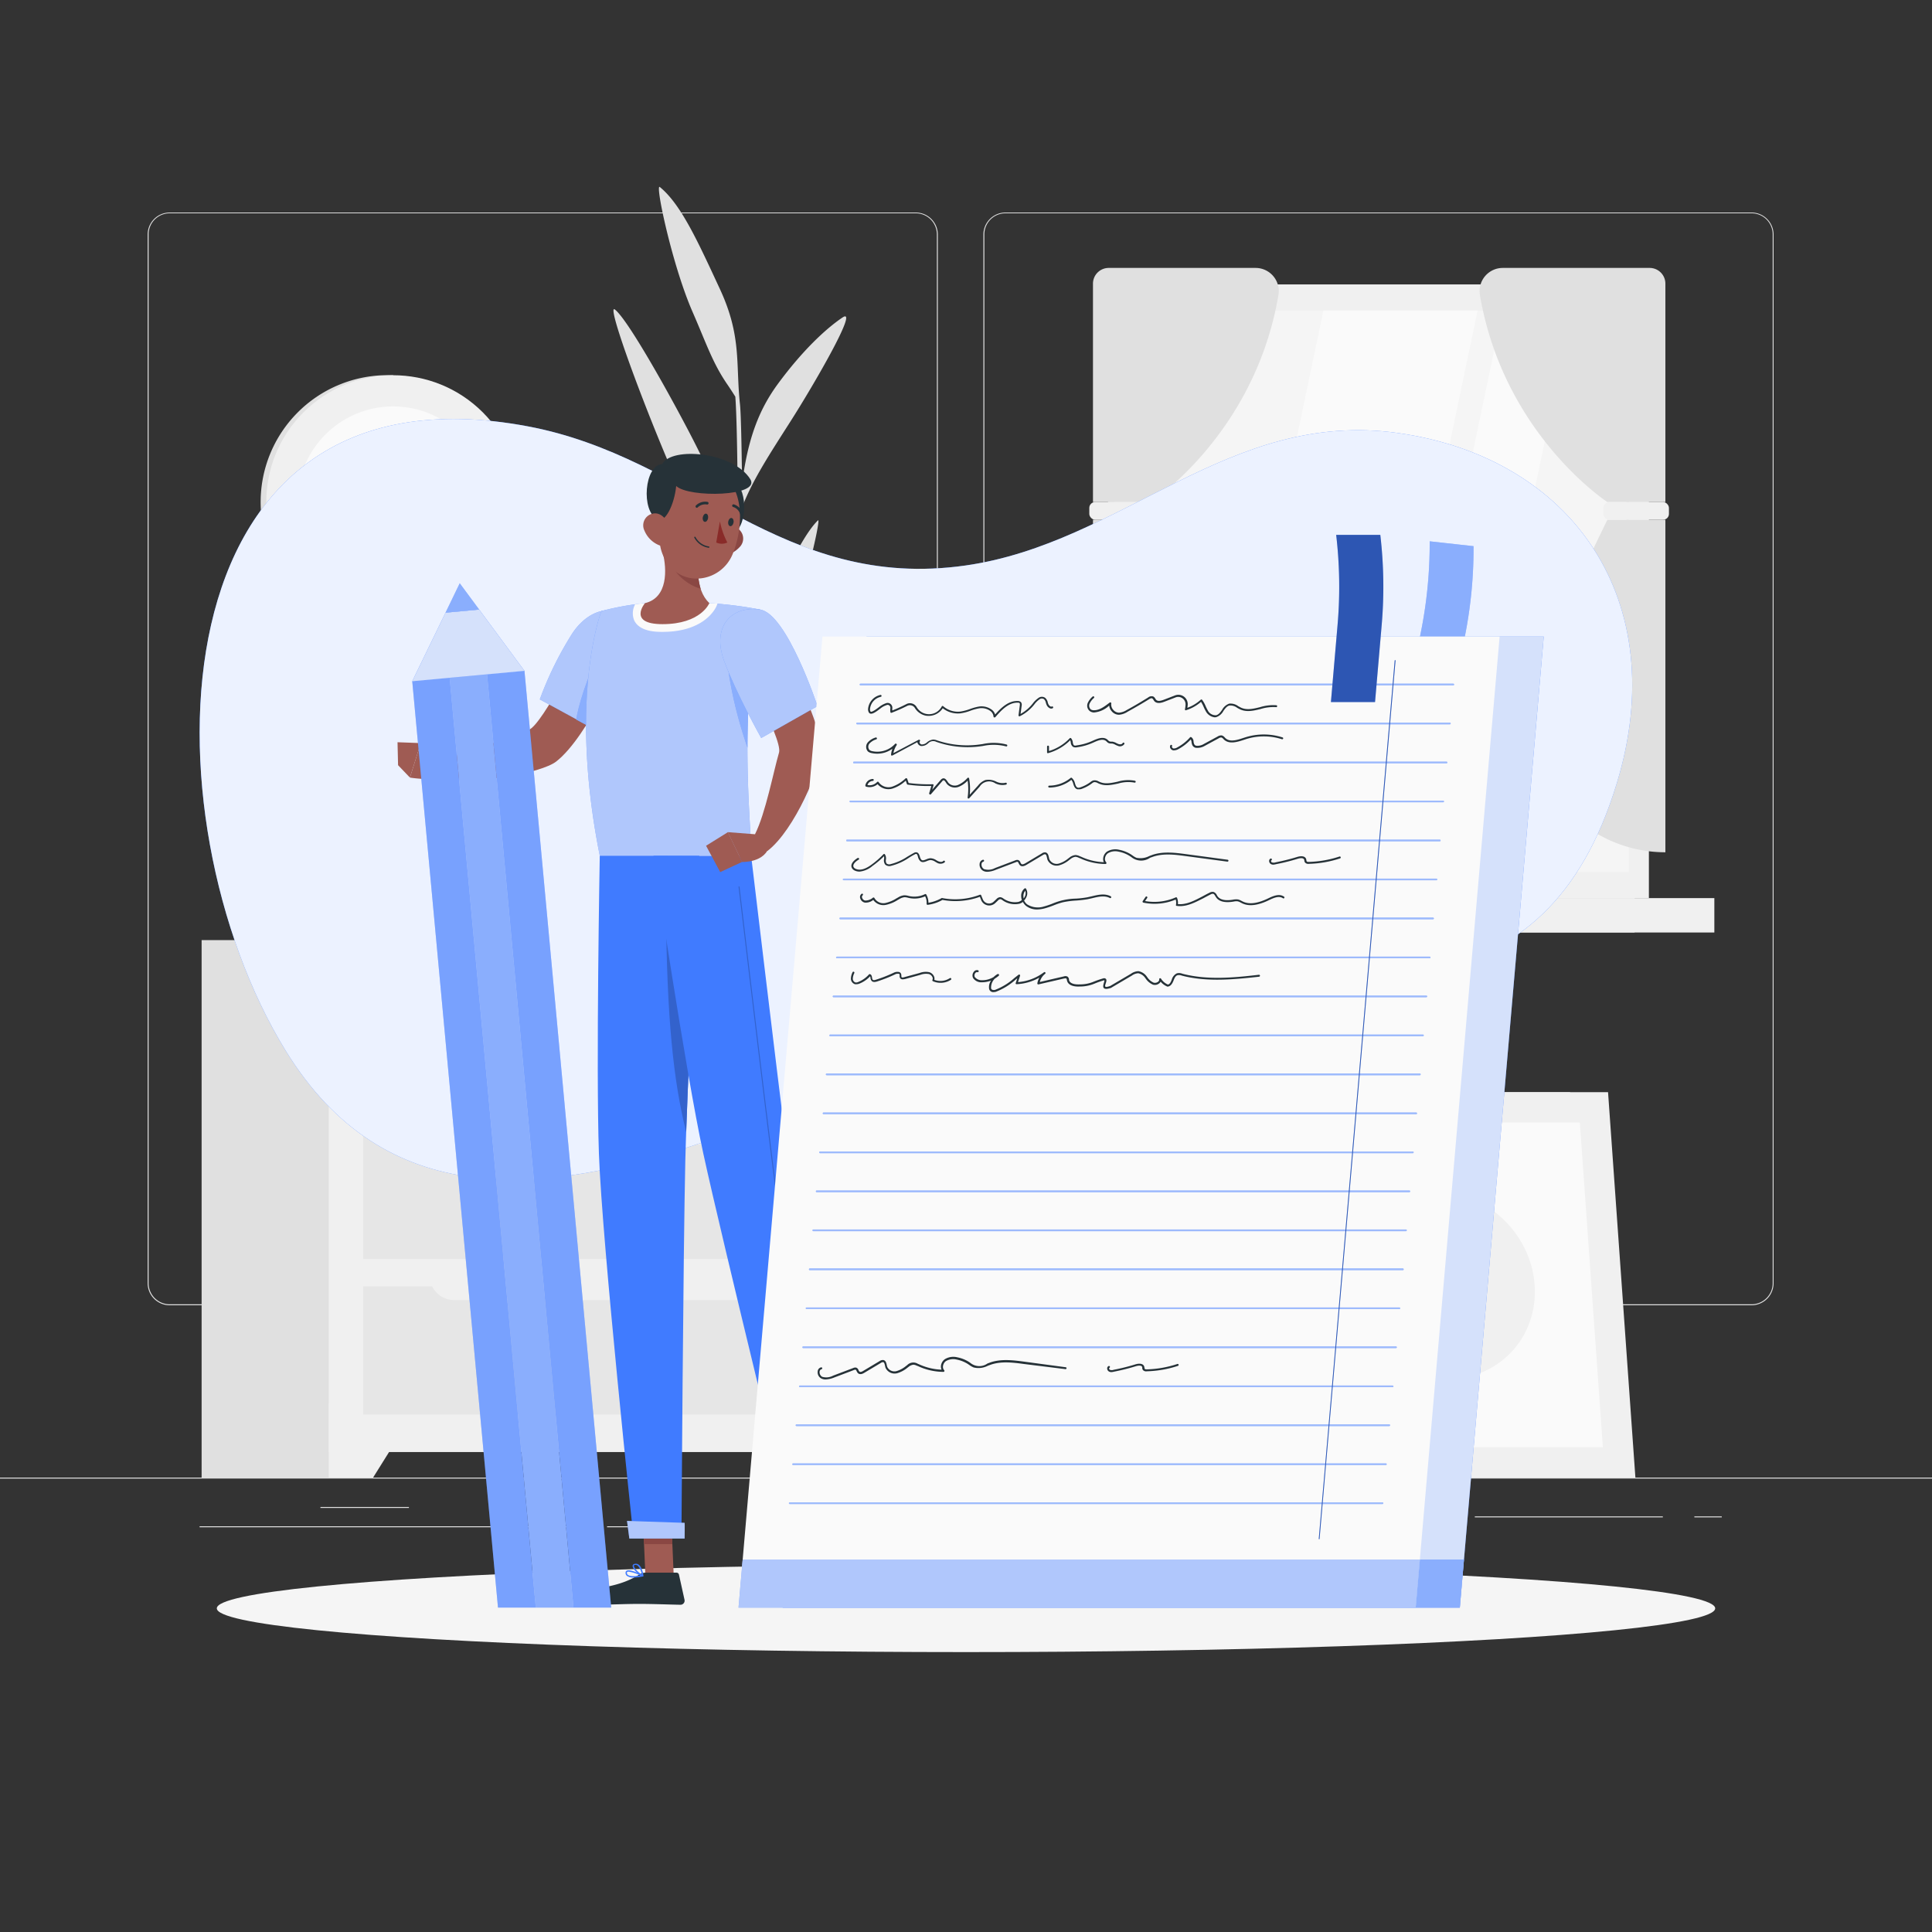 <svg xmlns="http://www.w3.org/2000/svg" viewBox="0 0 500 500"><rect x="0" y="0" width="500" height="500" fill="#333333" stroke="none"/><g id="background-complete"><rect y="382.4" width="500" height="0.25" style="fill:#e0e0e0"></rect><rect x="51.65" y="395" width="95.78" height="0.25" style="fill:#e0e0e0"></rect><rect x="82.93" y="390" width="22.9" height="0.25" style="fill:#e0e0e0"></rect><rect x="228.51" y="390.74" width="45.38" height="0.25" style="fill:#e0e0e0"></rect><rect x="381.68" y="392.44" width="48.66" height="0.25" style="fill:#e0e0e0"></rect><rect x="157.11" y="395" width="17.42" height="0.25" style="fill:#e0e0e0"></rect><rect x="438.5" y="392.44" width="7.09" height="0.25" style="fill:#e0e0e0"></rect><path d="M237,337.8H43.91a5.71,5.71,0,0,1-5.7-5.71V60.66A5.71,5.71,0,0,1,43.91,55H237a5.71,5.71,0,0,1,5.71,5.71V332.09A5.71,5.71,0,0,1,237,337.8ZM43.91,55.2a5.46,5.46,0,0,0-5.45,5.46V332.09a5.46,5.46,0,0,0,5.45,5.46H237a5.47,5.47,0,0,0,5.46-5.46V60.66A5.47,5.47,0,0,0,237,55.2Z" style="fill:#e0e0e0"></path><path d="M453.31,337.8H260.21a5.72,5.72,0,0,1-5.71-5.71V60.66A5.72,5.72,0,0,1,260.21,55h193.1A5.71,5.71,0,0,1,459,60.66V332.09A5.71,5.71,0,0,1,453.31,337.8ZM260.21,55.2a5.47,5.47,0,0,0-5.46,5.46V332.09a5.47,5.47,0,0,0,5.46,5.46h193.1a5.47,5.47,0,0,0,5.46-5.46V60.66a5.47,5.47,0,0,0-5.46-5.46Z" style="fill:#e0e0e0"></path><rect x="286.75" y="73.63" width="136.28" height="158.8" style="fill:#e0e0e0"></rect><rect x="288.48" y="73.63" width="138.25" height="158.8" style="fill:#f0f0f0"></rect><rect x="286.75" y="232.43" width="136.28" height="8.9" style="fill:#e0e0e0"></rect><rect x="313.52" y="232.43" width="130.15" height="8.9" style="fill:#f0f0f0"></rect><rect x="284.94" y="89.09" width="145.33" height="127.88" transform="translate(510.64 -204.58) rotate(90)" style="fill:#f5f5f5"></rect><polygon points="312.06 225.69 342.5 80.37 382.4 80.37 351.96 225.69 312.06 225.69" style="fill:#fafafa"></polygon><polygon points="358.42 225.69 388.85 80.37 406.87 80.37 376.44 225.69 358.42 225.69" style="fill:#fafafa"></polygon><rect x="355.7" y="144.64" width="131.03" height="0.66" transform="translate(566.19 -276.25) rotate(90)" style="fill:#e0e0e0"></rect><path d="M282.86,73.4v56.54h15s26.87-17.53,33-53.6a6,6,0,0,0-5.9-7h-38A4.07,4.07,0,0,0,282.86,73.4Z" style="fill:#e0e0e0"></path><path d="M282.86,220.57V134.5h15s8.6,17.38,17.17,37.36a34.94,34.94,0,0,1-32.13,48.71Z" style="fill:#e0e0e0"></path><rect x="281.91" y="129.94" width="16.97" height="4.56" rx="1.5" style="fill:#f0f0f0"></rect><path d="M431,73.4v56.54H416s-26.88-17.53-33-53.6a6,6,0,0,1,5.89-7h38A4.07,4.07,0,0,1,431,73.4Z" style="fill:#e0e0e0"></path><path d="M431,220.57V134.5H416s-8.6,17.38-17.18,37.36A35,35,0,0,0,431,220.57Z" style="fill:#e0e0e0"></path><rect x="414.95" y="129.94" width="16.97" height="4.56" rx="1.5" transform="translate(846.87 264.44) rotate(180)" style="fill:#f0f0f0"></rect><path d="M99.72,162.77a32.84,32.84,0,0,1,0-65.67h2v65.67Z" style="fill:#e0e0e0"></path><circle cx="101.74" cy="129.94" r="32.83" transform="translate(-62.08 110) rotate(-45)" style="fill:#f0f0f0"></circle><circle cx="101.74" cy="129.94" r="24.76" style="fill:#fafafa"></circle><polygon points="111.98 139.14 99.87 130.69 103.71 111.98 107.01 112.66 103.62 129.19 113.91 136.37 111.98 139.14" style="fill:#e0e0e0"></polygon><rect x="217.31" y="243.3" width="42.91" height="139.1" style="fill:#e0e0e0"></rect><polygon points="248.76 382.4 260.22 382.4 260.22 363.2 236.75 363.2 248.76 382.4" style="fill:#f0f0f0"></polygon><rect x="52.18" y="243.3" width="42.91" height="139.1" style="fill:#e0e0e0"></rect><rect x="85.09" y="243.3" width="175.13" height="132.49" style="fill:#f0f0f0"></rect><polygon points="96.55 382.4 85.09 382.4 85.09 363.2 108.56 363.2 96.55 382.4" style="fill:#f0f0f0"></polygon><rect x="93.98" y="292.67" width="157.35" height="33.16" style="fill:#e6e6e6"></rect><rect x="93.98" y="332.91" width="157.35" height="33.16" style="fill:#e6e6e6"></rect><path d="M227.75,296.21H117.55a6.41,6.41,0,0,1-6.41-6.41h123A6.42,6.42,0,0,1,227.75,296.21Z" style="fill:#f0f0f0"></path><rect x="93.98" y="252.43" width="157.35" height="33.16" style="fill:#e6e6e6"></rect><path d="M227.75,256H117.55a6.41,6.41,0,0,1-6.41-6.42h123A6.42,6.42,0,0,1,227.75,256Z" style="fill:#f0f0f0"></path><path d="M227.75,336.46H117.55a6.42,6.42,0,0,1-6.41-6.42h123A6.43,6.43,0,0,1,227.75,336.46Z" style="fill:#f0f0f0"></path><polygon points="413.4 382.4 326.73 382.4 319.65 282.65 406.32 282.65 413.4 382.4" style="fill:#e0e0e0"></polygon><polygon points="423.24 382.4 329.41 382.4 322.33 282.65 416.16 282.65 423.24 382.4" style="fill:#f0f0f0"></polygon><polygon points="336.72 374.54 330.75 290.51 408.86 290.51 414.82 374.54 336.72 374.54" style="fill:#fafafa"></polygon><ellipse cx="372.79" cy="332.53" rx="23.52" ry="25.25" transform="translate(-125.36 369.81) rotate(-46.01)" style="fill:#f0f0f0"></ellipse><path d="M168.29,151.12c4.38,3.58,10.43,10.13,16,19.35a50,50,0,0,1,6.89,21.07c0-9.62,0-19.95-.08-29.71-1.12-2.51-3.66-8.29-5.48-12.87-6.09-15.25-8.36-19-13.83-32.15-7.31-17.55-14.79-38.37-12.65-36.7,4.37,3.39,21.1,34.72,22.91,39.2a125.68,125.68,0,0,1,9,37.52c0-9.16-.07-17.57-.11-24.06-.11-21.17-.47-28-.64-30.11-.68-1.08-1.48-2.32-1.95-3-3.93-5.68-5.44-10.52-9.14-19-5.25-12-9.77-33.33-8.45-32.26,5.5,4.48,9.84,14.11,15.54,26.38s4.07,19.32,5.2,29.8c.24,2.06.42,9.82.55,20.57,1.48-11.46,4.26-19,9.32-25.87,6.22-8.44,12.25-14.14,16.67-17.11s-7.63,17.75-13.4,26.79c-5.13,8.06-9.85,15.17-12.52,22.17.14,14.58.21,33,.21,50.21a100.84,100.84,0,0,1,6.36-22.75c3.46-7.84,8.78-19.85,13-23.92,1-1-4.43,22.38-7.93,28.6s-6.06,12.06-8.26,15.59c-.52.82-2.22,4-3.19,5.81,0,21-.12,39.48-.3,45.78h-.91c.06-1.63.07-12.3.05-26.42-2.18-7.66-7.17-16.41-11.29-24.39C175.4,170.92,163.9,147.55,168.29,151.12Z" style="fill:#e0e0e0"></path><polygon points="178.47 243.3 204.69 243.3 206.67 217.6 176.49 217.6 178.47 243.3" style="fill:#e6e6e6"></polygon><polygon points="174.53 220.59 208.62 220.59 209.6 211.92 173.56 211.92 174.53 220.59" style="fill:#e6e6e6"></polygon></g><g id="background-simple"><path d="M73.91,271.89C125.07,355.06,236.62,257,302.8,254.81c48.45-1.63,96.95,9.21,115.64-52.14,14.33-47-11.3-84.21-56.67-90.61-43.7-6.16-71.27,28.51-111.9,34.29-47.46,6.75-70.64-28-113.21-36C38.52,91.84,37,211.82,73.91,271.89Z" style="fill:#407BFF"></path><path d="M73.91,271.89C125.07,355.06,236.62,257,302.8,254.81c48.45-1.63,96.95,9.21,115.64-52.14,14.33-47-11.3-84.21-56.67-90.61-43.7-6.16-71.27,28.51-111.9,34.29-47.46,6.75-70.64-28-113.21-36C38.52,91.84,37,211.82,73.91,271.89Z" style="fill:#fff;opacity:0.9"></path></g><g id="Shadow"><ellipse cx="250" cy="416.24" rx="193.89" ry="11.32" style="fill:#f5f5f5"></ellipse></g><g id="Character"><polygon points="174.36 407.82 167.03 407.82 166.3 390.86 173.63 390.86 174.36 407.82" style="fill:#9f5b53"></polygon><polygon points="218.35 407.82 211.02 407.82 207.34 390.86 214.67 390.86 218.35 407.82" style="fill:#9f5b53"></polygon><path d="M210.5,407h8.23a.64.64,0,0,1,.63.5l1.45,6.51a1.08,1.08,0,0,1-1.08,1.3c-2.87-.05-4.27-.22-7.89-.22-2.22,0-6.81.24-9.89.24s-3.47-3.05-2.22-3.32c5.65-1.24,7.78-2.94,9.58-4.56A1.75,1.75,0,0,1,210.5,407Z" style="fill:#263238"></path><path d="M167.08,407h8a.64.64,0,0,1,.63.5l1.44,6.51a1.06,1.06,0,0,1-1.05,1.3c-2.89-.05-7.06-.22-10.69-.22-4.24,0-7.9.24-12.87.24-3,0-3.85-3.05-2.59-3.32,5.73-1.26,10.41-1.39,15.37-4.44A3.29,3.29,0,0,1,167.08,407Z" style="fill:#263238"></path><path d="M161.69,168.41l-9.89-3.91s-11.37,23.23-15,24.4c-4.87,1.6-14.88,6-20.93,6.87-.77,1-2,4-1.75,5.1,8.34,2.72,26.11-.9,29.79-3.76C152.36,190.59,161.69,168.41,161.69,168.41Z" style="fill:#9f5b53"></path><path d="M164.35,163.14c2.47,6.56-10,25.86-10,25.86l-14.65-8a89.12,89.12,0,0,1,8.46-17.15C153.31,156.17,161.64,156,164.35,163.14Z" style="fill:#407BFF"></path><path d="M164.35,163.14c2.47,6.56-10,25.86-10,25.86l-14.65-8a89.12,89.12,0,0,1,8.46-17.15C153.31,156.17,161.64,156,164.35,163.14Z" style="fill:#fafafa;opacity:0.6"></path><path d="M164.57,164c-2.87-1.36-6.09-.22-9.33,5.19s-5.85,14.47-6.08,17.05l5.15,2.79S165.86,171.18,164.57,164Z" style="fill:#407BFF"></path><path d="M164.57,164c-2.87-1.36-6.09-.22-9.33,5.19s-5.85,14.47-6.08,17.05l5.15,2.79S165.86,171.18,164.57,164Z" style="fill:#fafafa;opacity:0.4"></path><path d="M117.15,195.7l-8.26-3.4-2.8,8.94a33.46,33.46,0,0,0,10,0Z" style="fill:#9f5b53"></path><polygon points="102.88 192.09 103.02 198.03 106.09 201.24 108.89 192.31 102.88 192.09" style="fill:#9f5b53"></polygon><polygon points="166.31 390.86 166.68 399.61 174.01 399.61 173.63 390.86 166.31 390.86" style="fill:#8a4743"></polygon><polygon points="214.67 390.86 207.34 390.86 209.24 399.61 216.57 399.61 214.67 390.86" style="fill:#8a4743"></polygon><path d="M155.65,158.13s-8.65,22.12-.43,63.33H194.4c.27-6-3.51-35.37,2.3-63.71a102.27,102.27,0,0,0-13.12-1.66,144.57,144.57,0,0,0-16.66,0A73.27,73.27,0,0,0,155.65,158.13Z" style="fill:#407BFF"></path><path d="M155.65,158.13s-8.65,22.12-.43,63.33H194.4c.27-6-3.51-35.37,2.3-63.71a102.27,102.27,0,0,0-13.12-1.66,144.57,144.57,0,0,0-16.66,0A73.27,73.27,0,0,0,155.65,158.13Z" style="fill:#fafafa;opacity:0.6"></path><path d="M188.18,164.75c-.65,4.66.82,15.82,5.26,28.72a187.73,187.73,0,0,1,2.71-32.9v-.06C193.57,160.25,188.81,160.38,188.18,164.75Z" style="fill:#407BFF"></path><path d="M188.18,164.75c-.65,4.66.82,15.82,5.26,28.72a187.73,187.73,0,0,1,2.71-32.9v-.06C193.57,160.25,188.81,160.38,188.18,164.75Z" style="fill:#fafafa;opacity:0.4"></path><path d="M164.39,156.38c.82-.11,1.67-.21,2.53-.29a144.57,144.57,0,0,1,16.66,0c.7,0,1.4.08,2.1.14l-.24.6c-.11.27-2.78,6.7-14,6.7-1.47,0-5.92,0-7.32-3A4.83,4.83,0,0,1,164.39,156.38Z" style="fill:#fafafa"></path><path d="M181.4,140.51c-1.05,5.36-1.57,12,2.18,15.58,0,0-2.16,5.44-12.12,5.44-9.1,0-4.54-5.44-4.54-5.44,6-1.42,5.66-8.81,4.62-13Z" style="fill:#9f5b53"></path><path d="M180.7,145.49l-7.06-2.93-.91.24a15.27,15.27,0,0,0,1.11,3.58,13,13,0,0,0,7.49,6A18.32,18.32,0,0,1,180.7,145.49Z" style="fill:#8a4743"></path><path d="M191.41,141.59a7,7,0,0,1-4.77,2.27c-2.42.11-3.09-2.19-2-4.19,1-1.8,3.5-4,5.71-3.19A3.11,3.11,0,0,1,191.41,141.59Z" style="fill:#8a4743"></path><path d="M190.22,124.72c3.3,2.11,3.5,12.41-1.44,13.91S184,120.7,190.22,124.72Z" style="fill:#263238"></path><path d="M171.37,130c-.8,7.23-1.63,11.42,1.35,15.71,4.47,6.46,13.87,4.72,16.81-2.13,2.65-6.16,3.51-16.94-3-21A9.92,9.92,0,0,0,171.37,130Z" style="fill:#9f5b53"></path><path d="M170.17,134.44c1.93,1,4.33-3.72,4.83-8.66,3.28,3.11,22,2.72,19.17-1.78-4.38-7-20.32-8.5-22.81-3.89C166.81,120.31,165.78,132.25,170.17,134.44Z" style="fill:#263238"></path><path d="M166.78,137.32a6.93,6.93,0,0,0,3.72,3.75c2.25.91,3.65-1,3.26-3.29-.36-2-1.95-5-4.31-4.92A3.1,3.1,0,0,0,166.78,137.32Z" style="fill:#9f5b53"></path><path d="M155.22,221.46s-1,54.78-.22,77.12c.83,23.24,8.95,99.33,8.95,99.33h12.41s.46-74.73,1-97.56c.6-24.88,3.61-78.89,3.61-78.89Z" style="fill:#407BFF"></path><path d="M177.18,394.11c.06,0,0,4.06,0,4.06H162.87l-.6-4.56Z" style="fill:#407BFF"></path><path d="M177.18,394.11c.06,0,0,4.06,0,4.06H162.87l-.6-4.56Z" style="fill:#fafafa;opacity:0.6"></path><path d="M172.36,236c.23,27.18,1.87,43.69,5.23,57,.43-13,1.24-30.11,2-44.35Z" style="fill:#407BFF"></path><path d="M172.36,236c.23,27.18,1.87,43.69,5.23,57,.43-13,1.24-30.11,2-44.35Z" style="opacity:0.2"></path><path d="M169.12,221.46s8.31,56,12.88,77c5,23,23.83,99.49,23.83,99.49h13.42s-12.42-74.66-15.27-97.4c-3.1-24.69-9.58-79-9.58-79Z" style="fill:#407BFF"></path><path d="M219.25,394.42c.05,0,.67,3.75.67,3.75H205.17l-1.31-4.31Z" style="fill:#407BFF"></path><path d="M219.25,394.42c.05,0,.67,3.75.67,3.75H205.17l-1.31-4.31Z" style="fill:#fafafa;opacity:0.6"></path><path d="M213.84,390a.15.15,0,0,1-.13-.11c-.11-.68-11.31-68.09-13.87-88.52-2.78-22.17-8.64-71.34-8.7-71.84a.12.12,0,0,1,.11-.13.13.13,0,0,1,.14.11c.06.49,5.91,49.66,8.7,71.83,2.56,20.43,13.76,87.83,13.87,88.51a.12.12,0,0,1-.1.14Z" style="fill:#407BFF"></path><path d="M213.84,390a.15.15,0,0,1-.13-.11c-.11-.68-11.31-68.09-13.87-88.52-2.78-22.17-8.64-71.34-8.7-71.84a.12.12,0,0,1,.11-.13.13.13,0,0,1,.14.11c.06.49,5.91,49.66,8.7,71.83,2.56,20.43,13.76,87.83,13.87,88.51a.12.12,0,0,1-.1.14Z" style="opacity:0.2"></path><path d="M181.88,133.88c-.11.58.12,1.1.5,1.17s.77-.35.87-.94-.12-1.1-.5-1.17S182,133.29,181.88,133.88Z" style="fill:#263238"></path><path d="M188.46,135c-.1.58.12,1.1.5,1.17s.77-.35.88-.94-.13-1.1-.51-1.17S188.56,134.43,188.46,135Z" style="fill:#263238"></path><path d="M186.31,134.94a21.41,21.41,0,0,0,1.92,5.46,3.39,3.39,0,0,1-2.87,0Z" style="fill:#892b29"></path><path d="M183.39,141.76a.18.18,0,0,0,.2-.14.17.17,0,0,0-.14-.2A4.69,4.69,0,0,1,180,139a.18.18,0,0,0-.23-.09.17.17,0,0,0-.09.23A5,5,0,0,0,183.39,141.76Z" style="fill:#263238"></path><path d="M180.26,131.41a.35.35,0,0,0,.3-.09,2.78,2.78,0,0,1,2.38-.76.35.35,0,0,0,.42-.25.33.33,0,0,0-.25-.42,3.42,3.42,0,0,0-3,.92.36.36,0,0,0,0,.5A.42.42,0,0,0,180.26,131.41Z" style="fill:#263238"></path><path d="M191.82,133.19a.38.38,0,0,0,.15,0,.35.35,0,0,0,.21-.45,3.47,3.47,0,0,0-2.27-2.21.35.35,0,0,0-.42.26.36.36,0,0,0,.26.42h0a2.73,2.73,0,0,1,1.78,1.77A.32.32,0,0,0,191.82,133.19Z" style="fill:#263238"></path><path d="M198.79,162.69,190,168.61s12.68,22.55,11.61,26.16c-1.45,4.92-3.47,15.68-6.22,21.13.36,1.18,2.19,3.87,3.21,4.34,7-5.33,14.08-22,13.81-26.67C211.77,183,198.79,162.69,198.79,162.69Z" style="fill:#9f5b53"></path><path d="M196.7,157.75c6.93,1,14.87,25,14.87,25L197,191s-6.41-11.42-9.58-19.91C184.12,162.21,189.26,156.67,196.7,157.75Z" style="fill:#407BFF"></path><path d="M196.7,157.75c6.93,1,14.87,25,14.87,25L197,191s-6.41-11.42-9.58-19.91C184.12,162.21,189.26,156.67,196.7,157.75Z" style="fill:#fafafa;opacity:0.6"></path><path d="M208.08,408.25a2.2,2.2,0,0,1-1.41-.37,1.07,1.07,0,0,1-.36-.92.57.57,0,0,1,.3-.49c.8-.41,3.17,1,3.44,1.21a.16.16,0,0,1,.08.17.17.17,0,0,1-.13.14A8.25,8.25,0,0,1,208.08,408.25ZM207,406.74a.46.46,0,0,0-.22,0c-.05,0-.1.07-.11.21a.72.72,0,0,0,.23.63,3.57,3.57,0,0,0,2.6.13A6.94,6.94,0,0,0,207,406.74Z" style="fill:#407BFF"></path><path d="M210,408l-.09,0c-.76-.42-2.22-2-2.07-2.84a.57.57,0,0,1,.56-.45.92.92,0,0,1,.74.22c.85.7,1,2.81,1,2.9a.21.21,0,0,1-.08.16Zm-1.48-3h-.08c-.23,0-.25.13-.25.18-.1.48.84,1.69,1.59,2.27a4.16,4.16,0,0,0-.86-2.3A.64.64,0,0,0,208.48,405Z" style="fill:#407BFF"></path><path d="M164,408.26a2.83,2.83,0,0,1-1.78-.45,1,1,0,0,1-.32-.85.54.54,0,0,1,.29-.46c.88-.5,3.83,1,4.16,1.17a.15.15,0,0,1,.09.18.16.16,0,0,1-.13.14A11.92,11.92,0,0,1,164,408.26Zm-1.32-1.52a.75.75,0,0,0-.33.06.22.22,0,0,0-.11.19.69.69,0,0,0,.21.56c.46.4,1.66.46,3.28.2A9.48,9.48,0,0,0,162.71,406.74Z" style="fill:#407BFF"></path><path d="M166.3,408l-.07,0c-.88-.39-2.63-2-2.5-2.81,0-.19.17-.43.65-.48a1.21,1.21,0,0,1,1,.3c.93.76,1.13,2.73,1.14,2.82a.18.18,0,0,1-.08.15A.13.13,0,0,1,166.3,408Zm-1.78-3h-.11c-.31,0-.33.16-.34.2-.08.5,1.11,1.74,2,2.28a4.15,4.15,0,0,0-1-2.26A.93.93,0,0,0,164.52,405Z" style="fill:#407BFF"></path><path d="M195.36,215.9l-7-.54,3.67,7.72s6.11.27,7.13-4.4Z" style="fill:#9f5b53"></path><polygon points="182.73 218.88 186.39 225.7 192.06 223.07 188.39 215.36 182.73 218.88" style="fill:#9f5b53"></polygon><polygon points="138.66 416.04 128.88 416.04 106.69 176.3 116.37 175.4 138.66 416.04" style="fill:#407BFF"></polygon><polygon points="138.66 416.04 128.88 416.04 106.69 176.3 116.37 175.4 138.66 416.04" style="fill:#fafafa;opacity:0.3"></polygon><polygon points="158.18 416.04 148.42 416.04 126.05 174.51 135.73 173.61 158.18 416.04" style="fill:#407BFF"></polygon><polygon points="158.18 416.04 148.42 416.04 126.05 174.51 135.73 173.61 158.18 416.04" style="fill:#fafafa;opacity:0.3"></polygon><polygon points="148.42 416.04 138.66 416.04 116.37 175.4 126.05 174.51 148.42 416.04" style="fill:#407BFF"></polygon><polygon points="148.42 416.04 138.66 416.04 116.37 175.4 126.05 174.51 148.42 416.04" style="fill:#fafafa;opacity:0.4"></polygon><polygon points="124.01 157.75 115.3 158.56 106.69 176.3 135.73 173.61 124.01 157.75" style="fill:#407BFF"></polygon><polygon points="124.01 157.75 115.3 158.56 106.69 176.3 135.73 173.61 124.01 157.75" style="fill:#fafafa;opacity:0.8"></polygon><polygon points="118.98 150.95 115.3 158.56 124.01 157.75 118.98 150.95" style="fill:#407BFF"></polygon><polygon points="118.98 150.95 115.3 158.56 124.01 157.75 118.98 150.95" style="fill:#fafafa;opacity:0.4"></polygon></g><g id="Document"><path d="M381.36,141.35,370,140.09h0a116.09,116.09,0,0,1-2.22,23.22l-3.92,19.63,11.35,1.26,3.92-19.63a116,116,0,0,0,2.22-23.22Z" style="fill:#407BFF"></path><path d="M381.36,141.35,370,140.09h0a116.09,116.09,0,0,1-2.22,23.22l-3.92,19.63,11.35,1.26,3.92-19.63a116,116,0,0,0,2.22-23.22Z" style="fill:#fafafa;opacity:0.4"></path><polygon points="399.52 164.75 224.27 164.75 202.55 416.05 377.8 416.05 399.52 164.75" style="fill:#407BFF"></polygon><polygon points="399.52 164.75 224.27 164.75 202.55 416.05 377.8 416.05 399.52 164.75" style="fill:#fafafa;opacity:0.8"></polygon><polygon points="378.87 403.6 203.63 403.6 202.55 416.05 377.8 416.05 378.87 403.6" style="fill:#407BFF"></polygon><polygon points="378.87 403.6 203.63 403.6 202.55 416.05 377.8 416.05 378.87 403.6" style="fill:#fafafa;opacity:0.4"></polygon><polygon points="388.1 164.75 212.85 164.75 191.13 416.05 366.38 416.05 388.1 164.75" style="fill:#fafafa"></polygon><polygon points="367.45 403.6 192.21 403.6 191.13 416.05 366.38 416.05 367.45 403.6" style="fill:#407BFF"></polygon><polygon points="367.45 403.6 192.21 403.6 191.13 416.05 366.38 416.05 367.45 403.6" style="fill:#fafafa;opacity:0.6"></polygon><path d="M376.1,177.36H222.69a.21.21,0,0,1-.21-.21.22.22,0,0,1,.21-.21H376.1a.22.22,0,0,1,.22.21A.21.21,0,0,1,376.1,177.36Z" style="fill:#407BFF"></path><path d="M375.23,187.45H221.82a.21.21,0,0,1-.21-.21.22.22,0,0,1,.21-.21H375.23a.21.21,0,0,1,.21.21A.21.21,0,0,1,375.23,187.45Z" style="fill:#407BFF"></path><path d="M374.36,197.54H221a.21.21,0,1,1,0-.42H374.36a.21.21,0,0,1,0,.42Z" style="fill:#407BFF"></path><path d="M373.49,207.63H220.08a.21.21,0,0,1,0-.42H373.49a.21.21,0,1,1,0,.42Z" style="fill:#407BFF"></path><path d="M372.62,217.72H219.21a.21.21,0,0,1,0-.42H372.62a.21.21,0,1,1,0,.42Z" style="fill:#407BFF"></path><path d="M371.74,227.81H218.34a.21.21,0,1,1,0-.42h153.4a.21.21,0,1,1,0,.42Z" style="fill:#407BFF"></path><path d="M370.87,237.9H217.46a.21.21,0,0,1,0-.42H370.87a.21.21,0,0,1,0,.42Z" style="fill:#407BFF"></path><path d="M370,248H216.59a.21.21,0,0,1-.21-.21.21.21,0,0,1,.21-.21H370a.21.21,0,0,1,.21.21A.21.21,0,0,1,370,248Z" style="fill:#407BFF"></path><path d="M369.13,258.08H215.72a.21.21,0,0,1-.21-.21.21.21,0,0,1,.21-.21H369.13a.21.21,0,0,1,.21.21A.21.21,0,0,1,369.13,258.08Z" style="fill:#407BFF"></path><path d="M368.26,268.17H214.85a.21.21,0,0,1-.21-.21.21.21,0,0,1,.21-.21H368.26a.21.21,0,0,1,.21.21A.22.22,0,0,1,368.26,268.17Z" style="fill:#407BFF"></path><path d="M367.38,278.26H214a.22.22,0,1,1,0-.43h153.4a.22.22,0,1,1,0,.43Z" style="fill:#407BFF"></path><path d="M366.51,288.35H213.1a.22.22,0,0,1,0-.43H366.51a.21.21,0,0,1,.21.22A.21.21,0,0,1,366.51,288.35Z" style="fill:#407BFF"></path><path d="M365.64,298.44H212.23a.21.21,0,0,1-.21-.22.21.21,0,0,1,.21-.21H365.64a.21.21,0,0,1,.21.21A.21.21,0,0,1,365.64,298.44Z" style="fill:#407BFF"></path><path d="M364.77,308.53H211.36a.21.21,0,0,1-.21-.22.21.21,0,0,1,.21-.21H364.77a.22.22,0,0,1,0,.43Z" style="fill:#407BFF"></path><path d="M363.9,318.62H210.49a.21.21,0,0,1-.21-.22.21.21,0,0,1,.21-.21H363.9a.22.22,0,0,1,0,.43Z" style="fill:#407BFF"></path><path d="M363,328.71H209.62a.22.22,0,1,1,0-.43H363a.22.22,0,1,1,0,.43Z" style="fill:#407BFF"></path><path d="M362.15,338.79H208.74a.21.21,0,1,1,0-.42H362.15a.21.21,0,1,1,0,.42Z" style="fill:#407BFF"></path><path d="M361.28,348.88H207.87a.21.21,0,0,1,0-.42H361.28a.21.21,0,1,1,0,.42Z" style="fill:#407BFF"></path><path d="M360.41,359H207a.21.21,0,1,1,0-.42H360.41a.21.21,0,0,1,0,.42Z" style="fill:#407BFF"></path><path d="M359.54,369.06H206.13a.21.21,0,0,1,0-.42H359.54a.21.21,0,0,1,0,.42Z" style="fill:#407BFF"></path><path d="M358.66,379.15H205.26a.21.21,0,1,1,0-.42h153.4a.21.21,0,1,1,0,.42Z" style="fill:#407BFF"></path><path d="M357.79,389.24H204.38a.21.21,0,1,1,0-.42H357.79a.21.21,0,0,1,0,.42Z" style="fill:#407BFF"></path><g style="opacity:0.5"><path d="M376.1,177.36H222.69a.21.21,0,0,1-.21-.21.22.22,0,0,1,.21-.21H376.1a.22.22,0,0,1,.22.21A.21.21,0,0,1,376.1,177.36Z" style="fill:#fafafa"></path><path d="M375.23,187.45H221.82a.21.21,0,0,1-.21-.21.22.22,0,0,1,.21-.21H375.23a.21.21,0,0,1,.21.21A.21.21,0,0,1,375.23,187.45Z" style="fill:#fafafa"></path><path d="M374.36,197.54H221a.21.21,0,1,1,0-.42H374.36a.21.21,0,0,1,0,.42Z" style="fill:#fafafa"></path><path d="M373.49,207.63H220.08a.21.21,0,0,1,0-.42H373.49a.21.21,0,1,1,0,.42Z" style="fill:#fafafa"></path><path d="M372.62,217.72H219.21a.21.21,0,0,1,0-.42H372.62a.21.21,0,1,1,0,.42Z" style="fill:#fafafa"></path><path d="M371.74,227.81H218.34a.21.21,0,1,1,0-.42h153.4a.21.21,0,1,1,0,.42Z" style="fill:#fafafa"></path><path d="M370.87,237.9H217.46a.21.21,0,0,1,0-.42H370.87a.21.21,0,0,1,0,.42Z" style="fill:#fafafa"></path><path d="M370,248H216.59a.21.21,0,0,1-.21-.21.21.21,0,0,1,.21-.21H370a.21.21,0,0,1,.21.21A.21.21,0,0,1,370,248Z" style="fill:#fafafa"></path><path d="M369.13,258.08H215.72a.21.21,0,0,1-.21-.21.21.21,0,0,1,.21-.21H369.13a.21.21,0,0,1,.21.21A.21.21,0,0,1,369.13,258.08Z" style="fill:#fafafa"></path><path d="M368.26,268.17H214.85a.21.21,0,0,1-.21-.21.21.21,0,0,1,.21-.21H368.26a.21.21,0,0,1,.21.21A.22.22,0,0,1,368.26,268.17Z" style="fill:#fafafa"></path><path d="M367.38,278.26H214a.22.22,0,1,1,0-.43h153.4a.22.22,0,1,1,0,.43Z" style="fill:#fafafa"></path><path d="M366.51,288.35H213.1a.22.22,0,0,1,0-.43H366.51a.21.21,0,0,1,.21.22A.21.21,0,0,1,366.51,288.35Z" style="fill:#fafafa"></path><path d="M365.64,298.44H212.23a.21.21,0,0,1-.21-.22.21.21,0,0,1,.21-.21H365.64a.21.21,0,0,1,.21.21A.21.21,0,0,1,365.64,298.44Z" style="fill:#fafafa"></path><path d="M364.77,308.53H211.36a.21.21,0,0,1-.21-.22.21.21,0,0,1,.21-.21H364.77a.22.22,0,0,1,0,.43Z" style="fill:#fafafa"></path><path d="M363.9,318.62H210.49a.21.21,0,0,1-.21-.22.21.21,0,0,1,.21-.21H363.9a.22.22,0,0,1,0,.43Z" style="fill:#fafafa"></path><path d="M363,328.71H209.62a.22.22,0,1,1,0-.43H363a.22.22,0,1,1,0,.43Z" style="fill:#fafafa"></path><path d="M362.15,338.79H208.74a.21.21,0,1,1,0-.42H362.15a.21.21,0,1,1,0,.42Z" style="fill:#fafafa"></path><path d="M361.28,348.88H207.87a.21.21,0,0,1,0-.42H361.28a.21.21,0,1,1,0,.42Z" style="fill:#fafafa"></path><path d="M360.41,359H207a.21.21,0,1,1,0-.42H360.41a.21.21,0,0,1,0,.42Z" style="fill:#fafafa"></path><path d="M359.54,369.06H206.13a.21.21,0,0,1,0-.42H359.54a.21.21,0,0,1,0,.42Z" style="fill:#fafafa"></path><path d="M358.66,379.15H205.26a.21.21,0,1,1,0-.42h153.4a.21.21,0,1,1,0,.42Z" style="fill:#fafafa"></path><path d="M357.79,389.24H204.38a.21.21,0,1,1,0-.42H357.79a.21.21,0,0,1,0,.42Z" style="fill:#fafafa"></path></g><path d="M341.4,398.35h0a.12.12,0,0,1-.1-.12l19.65-227.29c0-.06.05-.09.11-.1a.12.12,0,0,1,.1.12L341.5,398.25A.1.1,0,0,1,341.4,398.35Z" style="fill:#407BFF"></path><path d="M341.4,398.35h0a.12.12,0,0,1-.1-.12l19.65-227.29c0-.06.05-.09.11-.1a.12.12,0,0,1,.1.12L341.5,398.25A.1.1,0,0,1,341.4,398.35Z" style="opacity:0.3"></path><path d="M357.22,138.42H345.8a115,115,0,0,1,.36,23.32l-1.72,19.95h11.42l1.72-19.95a115,115,0,0,0-.36-23.32Z" style="fill:#407BFF"></path><path d="M357.22,138.42H345.8a115,115,0,0,1,.36,23.32l-1.72,19.95h11.42l1.72-19.95a115,115,0,0,0-.36-23.32Z" style="opacity:0.3"></path><path d="M257.37,185.67h-.08a.23.23,0,0,1-.17-.22,2,2,0,0,0-.74-1.39,3.89,3.89,0,0,0-2.89-.76,13.09,13.09,0,0,0-2.36.64,12.16,12.16,0,0,1-2.62.68,6.33,6.33,0,0,1-4.53-1.33,4.37,4.37,0,0,1-4.39,1.92,4.32,4.32,0,0,1-2.83-2,1.53,1.53,0,0,0-2-.52,42.8,42.8,0,0,1-4,1.77.26.26,0,0,1-.21,0,.25.25,0,0,1-.12-.18,4,4,0,0,1,0-1,.78.78,0,0,0-.28-.71.66.66,0,0,0-.65-.11,5.16,5.16,0,0,0-1.52.79l-.22.17c-1,.78-1.86,1.36-2.44,1.28a.65.65,0,0,1-.42-.25,1.6,1.6,0,0,1-.23-1.11,4.09,4.09,0,0,1,3.18-3.49.25.25,0,0,1,.29.19.25.25,0,0,1-.2.3,3.56,3.56,0,0,0-2.77,3.05,1.14,1.14,0,0,0,.13.76.11.11,0,0,0,.09.05c.42.06,1.45-.71,2.07-1.18l.22-.17a5.94,5.94,0,0,1,1.66-.87,1.16,1.16,0,0,1,1.12.2,1.26,1.26,0,0,1,.47,1.15,3.25,3.25,0,0,0,0,.54,39,39,0,0,0,3.61-1.63,2,2,0,0,1,2.67.72,3.7,3.7,0,0,0,6.51-.13.23.23,0,0,1,.17-.13.26.26,0,0,1,.21.06,5.78,5.78,0,0,0,4.38,1.4,12.19,12.19,0,0,0,2.51-.65,13.65,13.65,0,0,1,2.45-.67,4.47,4.47,0,0,1,3.28.87,2.45,2.45,0,0,1,.82,1.2c1.59-1.8,3.49-3.59,5.87-3.49a1.09,1.09,0,0,1,.83.32,1.16,1.16,0,0,1,.16.92l-.28,2.11a10.62,10.62,0,0,0,3.17-2.72,6.21,6.21,0,0,1,1.41-1.38,1.46,1.46,0,0,1,1.8-.06,2.22,2.22,0,0,1,.67,1.19c0,.13.08.26.13.38a1.21,1.21,0,0,0,.59.66.36.36,0,0,0,.32,0,.25.25,0,0,1,.33.12.26.26,0,0,1-.12.34.9.9,0,0,1-.72,0,1.7,1.7,0,0,1-.86-.94c-.06-.13-.1-.27-.15-.41a1.85,1.85,0,0,0-.5-1A1,1,0,0,0,269,181a5.62,5.62,0,0,0-1.29,1.27,11,11,0,0,1-3.76,3.08.25.25,0,0,1-.25,0,.25.25,0,0,1-.11-.24l.34-2.59c0-.2.05-.42-.05-.53s-.22-.13-.45-.14h-.15c-2.28,0-4.12,1.92-5.67,3.73A.27.27,0,0,1,257.37,185.67Z" style="fill:#263238"></path><path d="M314.36,185.64a3,3,0,0,1-2.3-1.58,10.63,10.63,0,0,1-.56-1.12,8.87,8.87,0,0,0-.68-1.3,10.76,10.76,0,0,1-3.83,2.15.23.23,0,0,1-.24,0,.24.24,0,0,1-.08-.24,7.51,7.51,0,0,0,.15-1.16,1.93,1.93,0,0,0-.8-1.67,1.85,1.85,0,0,0-1.79-.23l-2.88,1.11c-.46.17-1.85.71-2.6-.14a2.71,2.71,0,0,1-.24-.35,1,1,0,0,0-.33-.37c-.23-.11-.54.05-.82.23-1.83,1.13-3.71,2.22-5.58,3.25a4.69,4.69,0,0,1-2.18.76,2.47,2.47,0,0,1-1.91-.93,2.52,2.52,0,0,1-.63-1.45,6.55,6.55,0,0,1-3.95,1.79h0A1.88,1.88,0,0,1,282,184a1.79,1.79,0,0,1-.49-2.07,4.69,4.69,0,0,1,1.23-1.63.25.25,0,1,1,.35.35,4.39,4.39,0,0,0-1.11,1.46,1.31,1.31,0,0,0,.31,1.48,1.39,1.39,0,0,0,.85.22h0c1.46,0,2.75-1,4.06-2a.26.26,0,0,1,.28,0,.24.24,0,0,1,.12.26,2,2,0,0,0,.5,1.62,2,2,0,0,0,1.5.75h0a4.38,4.38,0,0,0,2-.69c1.86-1,3.73-2.12,5.55-3.25a1.39,1.39,0,0,1,1.31-.25,1.29,1.29,0,0,1,.53.56,1.85,1.85,0,0,0,.19.27c.36.41,1,.41,2.05,0l2.88-1.11a2.4,2.4,0,0,1,2.27.3,2.43,2.43,0,0,1,1,2.1,7.43,7.43,0,0,1-.09.81,10.38,10.38,0,0,0,3.46-2.09.28.28,0,0,1,.19-.07.23.23,0,0,1,.17.1,7.11,7.11,0,0,1,.9,1.61c.17.37.34.74.54,1.08a2.25,2.25,0,0,0,2.18,1.29c.66-.15,1.09-.75,1.55-1.4a3.36,3.36,0,0,1,1.85-1.6,3.3,3.3,0,0,1,2.31.65c.26.14.52.29.78.41,1.52.67,3.18.27,4.93-.16a11.36,11.36,0,0,1,4.16-.48.24.24,0,0,1,.22.28.25.25,0,0,1-.28.21,11.15,11.15,0,0,0-4,.48c-1.76.43-3.57.87-5.25.12a8,8,0,0,1-.82-.43,2.92,2.92,0,0,0-2-.59c-.67.15-1.1.76-1.56,1.4a3.34,3.34,0,0,1-1.84,1.6A2,2,0,0,1,314.36,185.64Z" style="fill:#263238"></path><path d="M230.85,195.53a.27.27,0,0,1-.14,0,.28.28,0,0,1-.11-.23,6.18,6.18,0,0,1,.35-1.53,6.64,6.64,0,0,1-5.34,1.13,2.05,2.05,0,0,1-1-.43,1.78,1.78,0,0,1,0-2.36,4.37,4.37,0,0,1,2-1.24.25.25,0,0,1,.18.47,4,4,0,0,0-1.77,1.08,1.3,1.3,0,0,0,0,1.68,1.76,1.76,0,0,0,.75.31,6.23,6.23,0,0,0,5.88-1.9.25.25,0,0,1,.34,0,.25.25,0,0,1,.06.34,5.32,5.32,0,0,0-.83,2.05l6.52-3.44a.25.25,0,0,1,.32.07.26.26,0,0,1,0,.32.35.35,0,0,0-.06.36.72.72,0,0,0,.5.46,2,2,0,0,0,1.35-.5l.07-.06a3,3,0,0,1,1.55-.71,2.72,2.72,0,0,1,1.06.22,24.21,24.21,0,0,0,10.19,1.15c.53-.06,1.07-.13,1.6-.21a13.25,13.25,0,0,1,6.2.13.24.24,0,0,1,.15.32.23.23,0,0,1-.31.15,13.06,13.06,0,0,0-6-.1c-.54.07-1.08.15-1.62.2A24.61,24.61,0,0,1,242.34,192a1.8,1.8,0,0,0-2.19.42l-.08.05a2.34,2.34,0,0,1-1.73.59,1.2,1.2,0,0,1-.88-.8.67.67,0,0,1-.05-.19L231,195.5A.27.27,0,0,1,230.85,195.53Z" style="fill:#263238"></path><path d="M271.23,194.91a.25.25,0,0,1-.15,0,.26.26,0,0,1-.1-.2l0-1.49a.25.25,0,0,1,.25-.25h0a.25.25,0,0,1,.25.24v1.16a12.39,12.39,0,0,0,5.36-3.31.21.21,0,0,1,.17-.08.36.36,0,0,1,.18.07,1.88,1.88,0,0,1,.44,1.06c.07.36.13.67.36.8a1,1,0,0,0,.61,0,14.3,14.3,0,0,0,4.12-1.17c1.17-.53,2.76-1.25,3.87-.33l.2.19a1.14,1.14,0,0,0,.34.26,1.38,1.38,0,0,0,.48.08,1.62,1.62,0,0,1,.31,0,3.19,3.19,0,0,1,1,.37,4,4,0,0,0,.51.23c.41.16.94.11,1.1-.21a.24.24,0,0,1,.33-.12.25.25,0,0,1,.12.34,1.36,1.36,0,0,1-1.72.46,5.79,5.79,0,0,1-.57-.25,2.72,2.72,0,0,0-.85-.33h-.27a1.83,1.83,0,0,1-.67-.12,1.66,1.66,0,0,1-.48-.37l-.17-.16c-.87-.71-2.24-.09-3.34.41a15,15,0,0,1-4.26,1.21,1.55,1.55,0,0,1-.92-.1,1.46,1.46,0,0,1-.61-1.15,3.07,3.07,0,0,0-.15-.58,13,13,0,0,1-5.68,3.33Z" style="fill:#263238"></path><path d="M303.87,194.19a1.18,1.18,0,0,1-.26,0,1.09,1.09,0,0,1-.73-.58.75.75,0,0,1,0-.7.24.24,0,0,1,.34-.11.24.24,0,0,1,.1.33.31.31,0,0,0,0,.27.6.6,0,0,0,.38.3,1.7,1.7,0,0,0,1-.28,11.78,11.78,0,0,0,3.28-2.6.26.26,0,0,1,.29-.06,1.38,1.38,0,0,1,.62,1.17,2.52,2.52,0,0,0,.17.67.81.81,0,0,0,.48.39,3.11,3.11,0,0,0,2-.44l3.6-1.95a1.65,1.65,0,0,1,1.07-.27,1.61,1.61,0,0,1,.76.53l.16.16c1.17,1.12,3.09.48,4.78-.08l.32-.1a15.84,15.84,0,0,1,9.68,0,.24.24,0,0,1,.17.31.26.26,0,0,1-.32.16,15.37,15.37,0,0,0-9.37,0l-.32.11c-1.74.57-3.89,1.29-5.29,0l-.17-.18a1.24,1.24,0,0,0-.51-.38,1.22,1.22,0,0,0-.72.22l-3.6,1.95a3.69,3.69,0,0,1-2.41.48,1.28,1.28,0,0,1-.78-.64,2.63,2.63,0,0,1-.22-.82,1.72,1.72,0,0,0-.2-.68,12.21,12.21,0,0,1-3.27,2.53A2.3,2.3,0,0,1,303.87,194.19Z" style="fill:#263238"></path><path d="M250.67,206.65a.22.22,0,0,1-.11,0,.27.27,0,0,1-.14-.27,14.75,14.75,0,0,0,0-4.35,6.52,6.52,0,0,1-2.25,1.57,2.74,2.74,0,0,1-3.14-.75,2.33,2.33,0,0,1-.17-.26c-.28-.42-.49-.72-.74-.64a.75.75,0,0,0-.29.25l-2.93,3.37a.24.24,0,0,1-.31,0,.26.26,0,0,1-.12-.29l.56-1.87a38,38,0,0,1-6.12-.35.25.25,0,0,1-.2-.17l-.3-.86a9,9,0,0,1-3.43,2.05,3.66,3.66,0,0,1-3.86-1.14,3.16,3.16,0,0,1-3,.63.26.26,0,0,1-.17-.27,2,2,0,0,1,1.92-1.7.23.23,0,0,1,.25.25.25.25,0,0,1-.25.25,1.56,1.56,0,0,0-1.38,1.06,2.64,2.64,0,0,0,2.51-.78.24.24,0,0,1,.21-.08.26.26,0,0,1,.19.13,3.11,3.11,0,0,0,3.47,1.17,9.62,9.62,0,0,0,3.52-2.18.24.24,0,0,1,.23,0,.25.25,0,0,1,.17.16l.36,1.06a39.3,39.3,0,0,0,6.23.32.24.24,0,0,1,.2.09.24.24,0,0,1,0,.23l-.32,1.09,2.17-2.5a1.29,1.29,0,0,1,.52-.4c.62-.2,1,.41,1.31.85a2,2,0,0,0,.16.24,2.24,2.24,0,0,0,2.56.57,7.13,7.13,0,0,0,2.41-1.8.28.28,0,0,1,.25-.06.25.25,0,0,1,.17.2,15.17,15.17,0,0,1,.16,4.2l2.18-2.4a4.37,4.37,0,0,1,1.87-1.4,4.41,4.41,0,0,1,2.73.38,3.74,3.74,0,0,0,2.48.33.25.25,0,0,1,.32.15.26.26,0,0,1-.15.32,4.14,4.14,0,0,1-2.82-.33,2.88,2.88,0,0,0-4.06.89l-2.71,3A.27.27,0,0,1,250.67,206.65Z" style="fill:#263238"></path><path d="M279.12,204.27l-.27,0c-.69-.17-.91-.85-1.1-1.45a2.67,2.67,0,0,0-.48-1,9.27,9.27,0,0,1-5.73,2,.26.26,0,0,1-.25-.25.25.25,0,0,1,.25-.25h0a8.71,8.71,0,0,0,5.54-2,.25.25,0,0,1,.3,0,2.53,2.53,0,0,1,.82,1.42c.2.63.35,1,.74,1.11a1.19,1.19,0,0,0,.69-.1,9.17,9.17,0,0,0,2.59-1.36,2.15,2.15,0,0,1,.75-.42,2,2,0,0,1,1.38.28l.24.11c1.43.63,3,.29,4.65-.06a9.39,9.39,0,0,1,4.49-.24.26.26,0,0,1,.18.31.25.25,0,0,1-.31.17,9.13,9.13,0,0,0-4.26.25c-1.66.35-3.38.72-4.95,0l-.25-.11a1.63,1.63,0,0,0-1-.26,1.57,1.57,0,0,0-.54.31,10.22,10.22,0,0,1-2.76,1.47A2.49,2.49,0,0,1,279.12,204.27Z" style="fill:#263238"></path><path d="M222.45,225.57a3,3,0,0,1-1.13-.22,1.65,1.65,0,0,1-.83-.68c-.55-1,.45-2,1.47-2.62a.25.25,0,0,1,.34.1.25.25,0,0,1-.09.34c-.67.38-1.68,1.21-1.28,1.94a1.18,1.18,0,0,0,.58.45c1.06.45,2.42.08,4-1.08a22.45,22.45,0,0,0,3.12-2.72.27.27,0,0,1,.19-.08.24.24,0,0,1,.18.09,1.89,1.89,0,0,1,.27,1.39,1.39,1.39,0,0,0,.18,1,1.15,1.15,0,0,0,1.08.15,13.92,13.92,0,0,0,4.23-1.88c.56-.34,1.14-.68,1.73-1a1.2,1.2,0,0,1,.57-.18h0c.64,0,.83.62,1,1.11a1.79,1.79,0,0,0,.42.85c.28.23.65.1,1.22-.12a3.3,3.3,0,0,1,1.06-.3,2.85,2.85,0,0,1,1.56.52l.32.18c.47.24,1.14.4,1.49,0a.25.25,0,0,1,.35,0,.26.26,0,0,1,0,.36,1.78,1.78,0,0,1-2.08.05l-.34-.19a2.37,2.37,0,0,0-1.28-.45,3.15,3.15,0,0,0-.9.26c-.56.22-1.19.48-1.73,0a2.18,2.18,0,0,1-.58-1.1c-.15-.52-.25-.74-.49-.75h0a.84.84,0,0,0-.35.13c-.57.29-1.14.63-1.7,1a14.31,14.31,0,0,1-4.39,1.95,1.61,1.61,0,0,1-1.54-.31,1.78,1.78,0,0,1-.31-1.41,2.43,2.43,0,0,0,0-.77,23.72,23.72,0,0,1-3,2.53A6,6,0,0,1,222.45,225.57Z" style="fill:#263238"></path><path d="M255.56,225.62a2.35,2.35,0,0,1-1.1-.24,1.82,1.82,0,0,1-.94-1.79,1.18,1.18,0,0,1,.85-1.08.24.24,0,0,1,.3.17.25.25,0,0,1-.17.31.69.69,0,0,0-.48.65,1.35,1.35,0,0,0,.66,1.29,3.67,3.67,0,0,0,2.83-.28l5.27-2a1.16,1.16,0,0,1,.71-.08,1,1,0,0,1,.6.65,1.25,1.25,0,0,0,.25.38c.2.16.55.09,1.05-.2l4.25-2.54a1.37,1.37,0,0,1,.89-.27c.66.1.81.78.93,1.33a3.59,3.59,0,0,0,.12.47A2.07,2.07,0,0,0,274,223.5a7,7,0,0,0,2.5-1.36l.23-.17a2.91,2.91,0,0,1,1.64-.69,3,3,0,0,1,1.21.38l.08,0a15.14,15.14,0,0,0,6,1.47,1.88,1.88,0,0,1-.16-1,2.44,2.44,0,0,1,.95-1.71,4.17,4.17,0,0,1,3.22-.49,8.77,8.77,0,0,1,3.11,1.25l.32.22a4.87,4.87,0,0,0,1,.59,5,5,0,0,0,3.36-.46l.87-.32c2.85-.93,5.94-.51,8.66-.15l10.71,1.44a.24.24,0,0,1,.22.28.25.25,0,0,1-.28.21l-10.71-1.43c-2.68-.36-5.71-.77-8.44.13l-.86.3a4,4,0,0,1-4.84-.18l-.32-.21a8.14,8.14,0,0,0-2.93-1.18,3.69,3.69,0,0,0-2.83.41,1.88,1.88,0,0,0-.74,1.34,1.27,1.27,0,0,0,.32,1,.26.26,0,0,1-.18.43h0a15.78,15.78,0,0,1-6.69-1.53l-.08,0a2.46,2.46,0,0,0-1-.33h0a2.47,2.47,0,0,0-1.32.6l-.23.16a7.19,7.19,0,0,1-2.69,1.45,2.58,2.58,0,0,1-3-1.42c-.05-.16-.09-.34-.13-.51-.12-.56-.22-.9-.51-.94a1,1,0,0,0-.56.2l-4.26,2.54c-.26.15-1.05.62-1.62.16a1.65,1.65,0,0,1-.38-.55c-.1-.22-.18-.36-.29-.39a.66.66,0,0,0-.39.07l-5.27,2A6.4,6.4,0,0,1,255.56,225.62Z" style="fill:#263238"></path><path d="M329.55,223.77a1.24,1.24,0,0,1-.67-.17.92.92,0,0,1-.43-.81.66.66,0,0,1,.35-.58.26.26,0,0,1,.34.11.26.26,0,0,1-.11.34.14.14,0,0,0-.08.15.44.44,0,0,0,.18.36,1.42,1.42,0,0,0,1,0,53.47,53.47,0,0,0,5.61-1.4c.92-.28,2-.29,2.29.55a1.7,1.7,0,0,1,.06.31.76.76,0,0,0,.09.3c.09.12.34.13.55.13a27.41,27.41,0,0,0,7.92-1.39.25.25,0,0,1,.16.48,28,28,0,0,1-8.07,1.41,1.11,1.11,0,0,1-1-.34,1,1,0,0,1-.18-.52.87.87,0,0,0-.05-.22c-.22-.66-1.52-.28-1.66-.23a55.05,55.05,0,0,1-5.66,1.41A3.5,3.5,0,0,1,329.55,223.77Z" style="fill:#263238"></path><path d="M213.65,357a2.36,2.36,0,0,1-1.1-.25,1.82,1.82,0,0,1-.94-1.79,1.16,1.16,0,0,1,.85-1.08.25.25,0,1,1,.13.48.69.69,0,0,0-.48.65,1.37,1.37,0,0,0,.66,1.3,3.72,3.72,0,0,0,2.83-.29l5.27-2a1.16,1.16,0,0,1,.71-.08,1,1,0,0,1,.6.65,1.14,1.14,0,0,0,.25.38c.2.16.55.09,1-.2l4.25-2.54a1.43,1.43,0,0,1,.89-.26c.66.09.81.77.93,1.32a3.59,3.59,0,0,0,.12.47,2.07,2.07,0,0,0,2.41,1.08,6.92,6.92,0,0,0,2.49-1.36l.24-.17a2.22,2.22,0,0,1,2.85-.31l.07,0a15.23,15.23,0,0,0,6,1.47,2,2,0,0,1-.16-1,2.44,2.44,0,0,1,1-1.71,4.22,4.22,0,0,1,3.22-.49,8.77,8.77,0,0,1,3.11,1.25l.31.22a3.63,3.63,0,0,0,4.4.13l.87-.32c2.84-.92,5.94-.51,8.66-.15l10.71,1.44a.24.24,0,0,1,.22.28.26.26,0,0,1-.28.21L265,353c-2.68-.36-5.71-.76-8.44.13l-.86.3a5.24,5.24,0,0,1-3.7.47,5.35,5.35,0,0,1-1.15-.65l-.31-.21a8.33,8.33,0,0,0-2.93-1.18,3.73,3.73,0,0,0-2.83.41,1.9,1.9,0,0,0-.74,1.34,1.27,1.27,0,0,0,.32,1,.26.26,0,0,1-.18.43h0a15.82,15.82,0,0,1-6.69-1.53l-.08,0a2.62,2.62,0,0,0-1-.33h0a2.47,2.47,0,0,0-1.32.6l-.23.17a7.31,7.31,0,0,1-2.69,1.44,2.58,2.58,0,0,1-3-1.42c-.05-.16-.09-.33-.13-.51-.12-.56-.22-.9-.51-.94a1,1,0,0,0-.56.2l-4.26,2.54c-.26.15-1,.63-1.62.16a1.56,1.56,0,0,1-.38-.55c-.1-.22-.17-.36-.29-.39a.75.75,0,0,0-.39.07l-5.28,2A6.31,6.31,0,0,1,213.65,357Z" style="fill:#263238"></path><path d="M287.64,355.1a1.24,1.24,0,0,1-.67-.17.92.92,0,0,1-.43-.81.66.66,0,0,1,.35-.58.26.26,0,0,1,.34.11.26.26,0,0,1-.11.34.14.14,0,0,0-.08.15.43.43,0,0,0,.18.36,1.42,1.42,0,0,0,1,0,51.67,51.67,0,0,0,5.61-1.4c.92-.28,2-.29,2.29.55a1.7,1.7,0,0,1,.06.31.76.76,0,0,0,.09.3c.09.12.34.13.55.13A27.41,27.41,0,0,0,304.7,353a.25.25,0,0,1,.16.48,28,28,0,0,1-8.07,1.41,1.1,1.1,0,0,1-1-.33,1,1,0,0,1-.18-.53.87.87,0,0,0,0-.22c-.22-.66-1.52-.28-1.67-.23a54.87,54.87,0,0,1-5.65,1.41A3.3,3.3,0,0,1,287.64,355.1Z" style="fill:#263238"></path><path d="M268.47,235.37a4.64,4.64,0,0,1-2.88-.89,3.07,3.07,0,0,1-.86-1.06,2.8,2.8,0,0,1-.89.46,5.52,5.52,0,0,1-4.45-.95,1.07,1.07,0,0,0-.54-.23,1.05,1.05,0,0,0-.59.36l-.7.66a2.25,2.25,0,0,1-3.65-.82l-.32-.81a18.55,18.55,0,0,1-9.68.81,10.58,10.58,0,0,1-3.82,1.27.27.27,0,0,1-.21-.07.28.28,0,0,1-.08-.2,3.63,3.63,0,0,0-.37-1.94,6.72,6.72,0,0,1-4.15.44l-.28-.06a3.37,3.37,0,0,0-.92-.14,3.24,3.24,0,0,0-1.34.48l-.48.27a9,9,0,0,1-3,1.23A3.21,3.21,0,0,1,226,232.9a3.08,3.08,0,0,1-2.2.69,1.56,1.56,0,0,1-1.18-1.14,1,1,0,0,1,.33-1.1.26.26,0,0,1,.35,0,.27.27,0,0,1-.05.36.55.55,0,0,0-.15.58,1.07,1.07,0,0,0,.78.77,3.06,3.06,0,0,0,2.07-.77.26.26,0,0,1,.21,0,.29.29,0,0,1,.16.15,2.65,2.65,0,0,0,2.86,1.25,8.8,8.8,0,0,0,2.8-1.18l.48-.27a3.55,3.55,0,0,1,1.56-.54,4,4,0,0,1,1.06.15l.26.06a6.22,6.22,0,0,0,4.05-.51.27.27,0,0,1,.33.1,4.32,4.32,0,0,1,.56,2.13,10,10,0,0,0,3.42-1.21.25.25,0,0,1,.17,0,17.93,17.93,0,0,0,9.73-.86.26.26,0,0,1,.33.15l.41,1a1.75,1.75,0,0,0,2.83.64l.71-.67a1.45,1.45,0,0,1,.92-.49,1.53,1.53,0,0,1,.81.3,5.14,5.14,0,0,0,4,.91,2.59,2.59,0,0,0,.84-.47,3.27,3.27,0,0,1-.17-1,2.41,2.41,0,0,1,.88-2,.28.28,0,0,1,.2-.05.23.23,0,0,1,.16.11,2.22,2.22,0,0,1,.18,2,3.18,3.18,0,0,1-.67,1.06,2.81,2.81,0,0,0,.79,1,5.22,5.22,0,0,0,4.38.54,19.68,19.68,0,0,0,2.24-.76,16.37,16.37,0,0,1,6-1.27,24.44,24.44,0,0,0,2.95-.34l1.15-.26c1.67-.4,3.39-.8,4.91,0a.25.25,0,0,1,.11.34.25.25,0,0,1-.34.1c-1.35-.71-3-.33-4.56.05l-1.17.26a28.22,28.22,0,0,1-3,.35,21.45,21.45,0,0,0-3.56.48,21.86,21.86,0,0,0-2.24.76,21.43,21.43,0,0,1-2.3.78A8.24,8.24,0,0,1,268.47,235.37Zm-3.14-4.82a2,2,0,0,0-.47,1.36,2.46,2.46,0,0,0,.07.6,2.68,2.68,0,0,0,.38-.68A1.88,1.88,0,0,0,265.33,230.55Z" style="fill:#263238"></path><path d="M305.4,234.5a6.51,6.51,0,0,1-.88-.06.27.27,0,0,1-.17-.1.22.22,0,0,1,0-.19,2.94,2.94,0,0,0-.08-1.35,14.2,14.2,0,0,1-8.37.8.23.23,0,0,1-.18-.15.24.24,0,0,1,0-.23l.76-1.11a.24.24,0,0,1,.34-.07.25.25,0,0,1,.07.35l-.55.8a13.69,13.69,0,0,0,7.94-.95.23.23,0,0,1,.2,0,.25.25,0,0,1,.14.13,3.41,3.41,0,0,1,.22,1.61c2.22.21,4.34-.93,6.38-2,.59-.32,1.19-.65,1.79-.94a1.52,1.52,0,0,1,1.07-.2,1.57,1.57,0,0,1,.84.82,2.07,2.07,0,0,0,.15.25c.79,1.19,2.61,1.16,4,.93a4,4,0,0,1,1.33-.06,3.43,3.43,0,0,1,.92.38l.3.15c1.66.8,3.82.53,6.61-.82,1.33-.65,2.86-1.27,4.05-.45a.25.25,0,1,1-.28.41c-1-.67-2.35-.1-3.56.49-2.93,1.42-5.23,1.69-7,.82l-.31-.16a3.44,3.44,0,0,0-.78-.33,3,3,0,0,0-1.1.06c-2.25.37-3.8,0-4.55-1.14l-.17-.27c-.16-.27-.31-.53-.54-.6a1.08,1.08,0,0,0-.71.17c-.59.29-1.19.61-1.77.93C309.52,233.42,307.54,234.5,305.4,234.5Z" style="fill:#263238"></path><path d="M221.54,254.72l-.24,0a1.51,1.51,0,0,1-1.09-1.44,3.92,3.92,0,0,1,.43-1.66.25.25,0,0,1,.33-.13.26.26,0,0,1,.13.33,3.48,3.48,0,0,0-.39,1.44,1,1,0,0,0,.69,1,1.36,1.36,0,0,0,.77-.15,7.3,7.3,0,0,0,2.71-1.92.25.25,0,0,1,.27-.08c.42.14.48.56.54.9a1.11,1.11,0,0,0,.16.53c.14.15.43.16.88,0a36.7,36.7,0,0,0,4.53-1.78,2.12,2.12,0,0,1,1.47-.19.8.8,0,0,1,.46.44,1.4,1.4,0,0,1,.08.52.66.66,0,0,0,.07.37c.09.1.3.11.65,0l4-1.09a4.48,4.48,0,0,1,2.53-.2,2,2,0,0,1,1.2,1.07,1.41,1.41,0,0,1,.09.9,4.44,4.44,0,0,0,4-.43.25.25,0,0,1,.35.07.26.26,0,0,1-.07.35,4.93,4.93,0,0,1-4.65.37.2.2,0,0,1-.13-.14.21.21,0,0,1,0-.19.87.87,0,0,0,0-.73,1.51,1.51,0,0,0-.89-.79,4.2,4.2,0,0,0-2.25.2l-4,1.1c-.2,0-.83.23-1.17-.19a1,1,0,0,1-.18-.67,1,1,0,0,0,0-.33.35.35,0,0,0-.18-.18,1.59,1.59,0,0,0-1.08.19,38.67,38.67,0,0,1-4.59,1.8c-.24.07-1,.31-1.4-.17a1.44,1.44,0,0,1-.29-.78,1.6,1.6,0,0,0-.09-.4,7.74,7.74,0,0,1-2.74,1.89A2.24,2.24,0,0,1,221.54,254.72Z" style="fill:#263238"></path><path d="M257.19,256.75A1.09,1.09,0,0,1,256,256a2.91,2.91,0,0,1,.49-2.23,6.42,6.42,0,0,1-2.33.44,2.55,2.55,0,0,1-2.32-1.09,1.49,1.49,0,0,1,.16-1.59,1,1,0,0,1,1.1-.43.26.26,0,0,1,.18.31.25.25,0,0,1-.31.18.55.55,0,0,0-.57.25,1,1,0,0,0-.13,1,2.24,2.24,0,0,0,1.9.84h.06a5.67,5.67,0,0,0,2.95-.84,4,4,0,0,1,1-.75.25.25,0,0,1,.32.08.26.26,0,0,1,0,.33,6.15,6.15,0,0,1-1,.73,3.2,3.2,0,0,0-1,2.58c.11.34.45.47,1,.38a16.13,16.13,0,0,0,5-3.06l1.1-.87a.27.27,0,0,1,.3,0,.23.23,0,0,1,.09.28l-.53,1.63a12.74,12.74,0,0,0,6.72-2.55l0,0a.25.25,0,0,1,.3.4l0,0a3.93,3.93,0,0,0-1.38,2.12l6.28-1.46a1.12,1.12,0,0,1,.93.09,1.1,1.1,0,0,1,.35.7,1.16,1.16,0,0,0,0,.18c.3,1.11,2,1.15,2.75,1.11a9.12,9.12,0,0,0,3.73-.74,23.17,23.17,0,0,1,2.51-.85.63.63,0,0,1,.58.2c.21.27.08.68-.06,1.11s-.23.73-.11.84.25.18,1.26-.15l5.39-3.17a3.51,3.51,0,0,1,1.91-.66,3.36,3.36,0,0,1,2.2,1.44l.1.13a3.83,3.83,0,0,0,1.64,1.4,1.31,1.31,0,0,0,1.17-.25.7.7,0,0,0,.28-.62.24.24,0,0,1,.16-.27.27.27,0,0,1,.3.11,3.93,3.93,0,0,0,1.78,1.52c.51-.09.75-.64,1-1.28a2.57,2.57,0,0,1,1.32-1.62A2.33,2.33,0,0,1,306,252c6.5,1.71,13.57,1,19.8.27a.25.25,0,0,1,.28.22.26.26,0,0,1-.22.28c-6.28.68-13.4,1.45-20-.28a2,2,0,0,0-1.14-.1c-.51.17-.76.74-1,1.35s-.66,1.5-1.49,1.59a.16.16,0,0,1-.12,0,4.46,4.46,0,0,1-1.74-1.27,1.24,1.24,0,0,1-.34.42,1.78,1.78,0,0,1-1.64.35,4.3,4.3,0,0,1-1.88-1.57l-.1-.12a2.84,2.84,0,0,0-1.83-1.26,3,3,0,0,0-1.64.59l-5.43,3.2c-1,.32-1.54.33-1.83.05s-.15-.87,0-1.35c.06-.2.18-.57.13-.66h-.11a22.12,22.12,0,0,0-2.4.83,9.76,9.76,0,0,1-3.88.77c-1.79.09-3-.45-3.26-1.48a1.6,1.6,0,0,1-.05-.21.74.74,0,0,0-.16-.4c-.11-.08-.32,0-.51,0l-6.67,1.54a.24.24,0,0,1-.23-.06.22.22,0,0,1-.07-.22A4.17,4.17,0,0,1,269,253a13.25,13.25,0,0,1-5.91,1.71.25.25,0,0,1-.21-.1.24.24,0,0,1,0-.23l.39-1.19-.45.36a16.54,16.54,0,0,1-5.14,3.14A2.39,2.39,0,0,1,257.19,256.75Z" style="fill:#263238"></path></g></svg>
